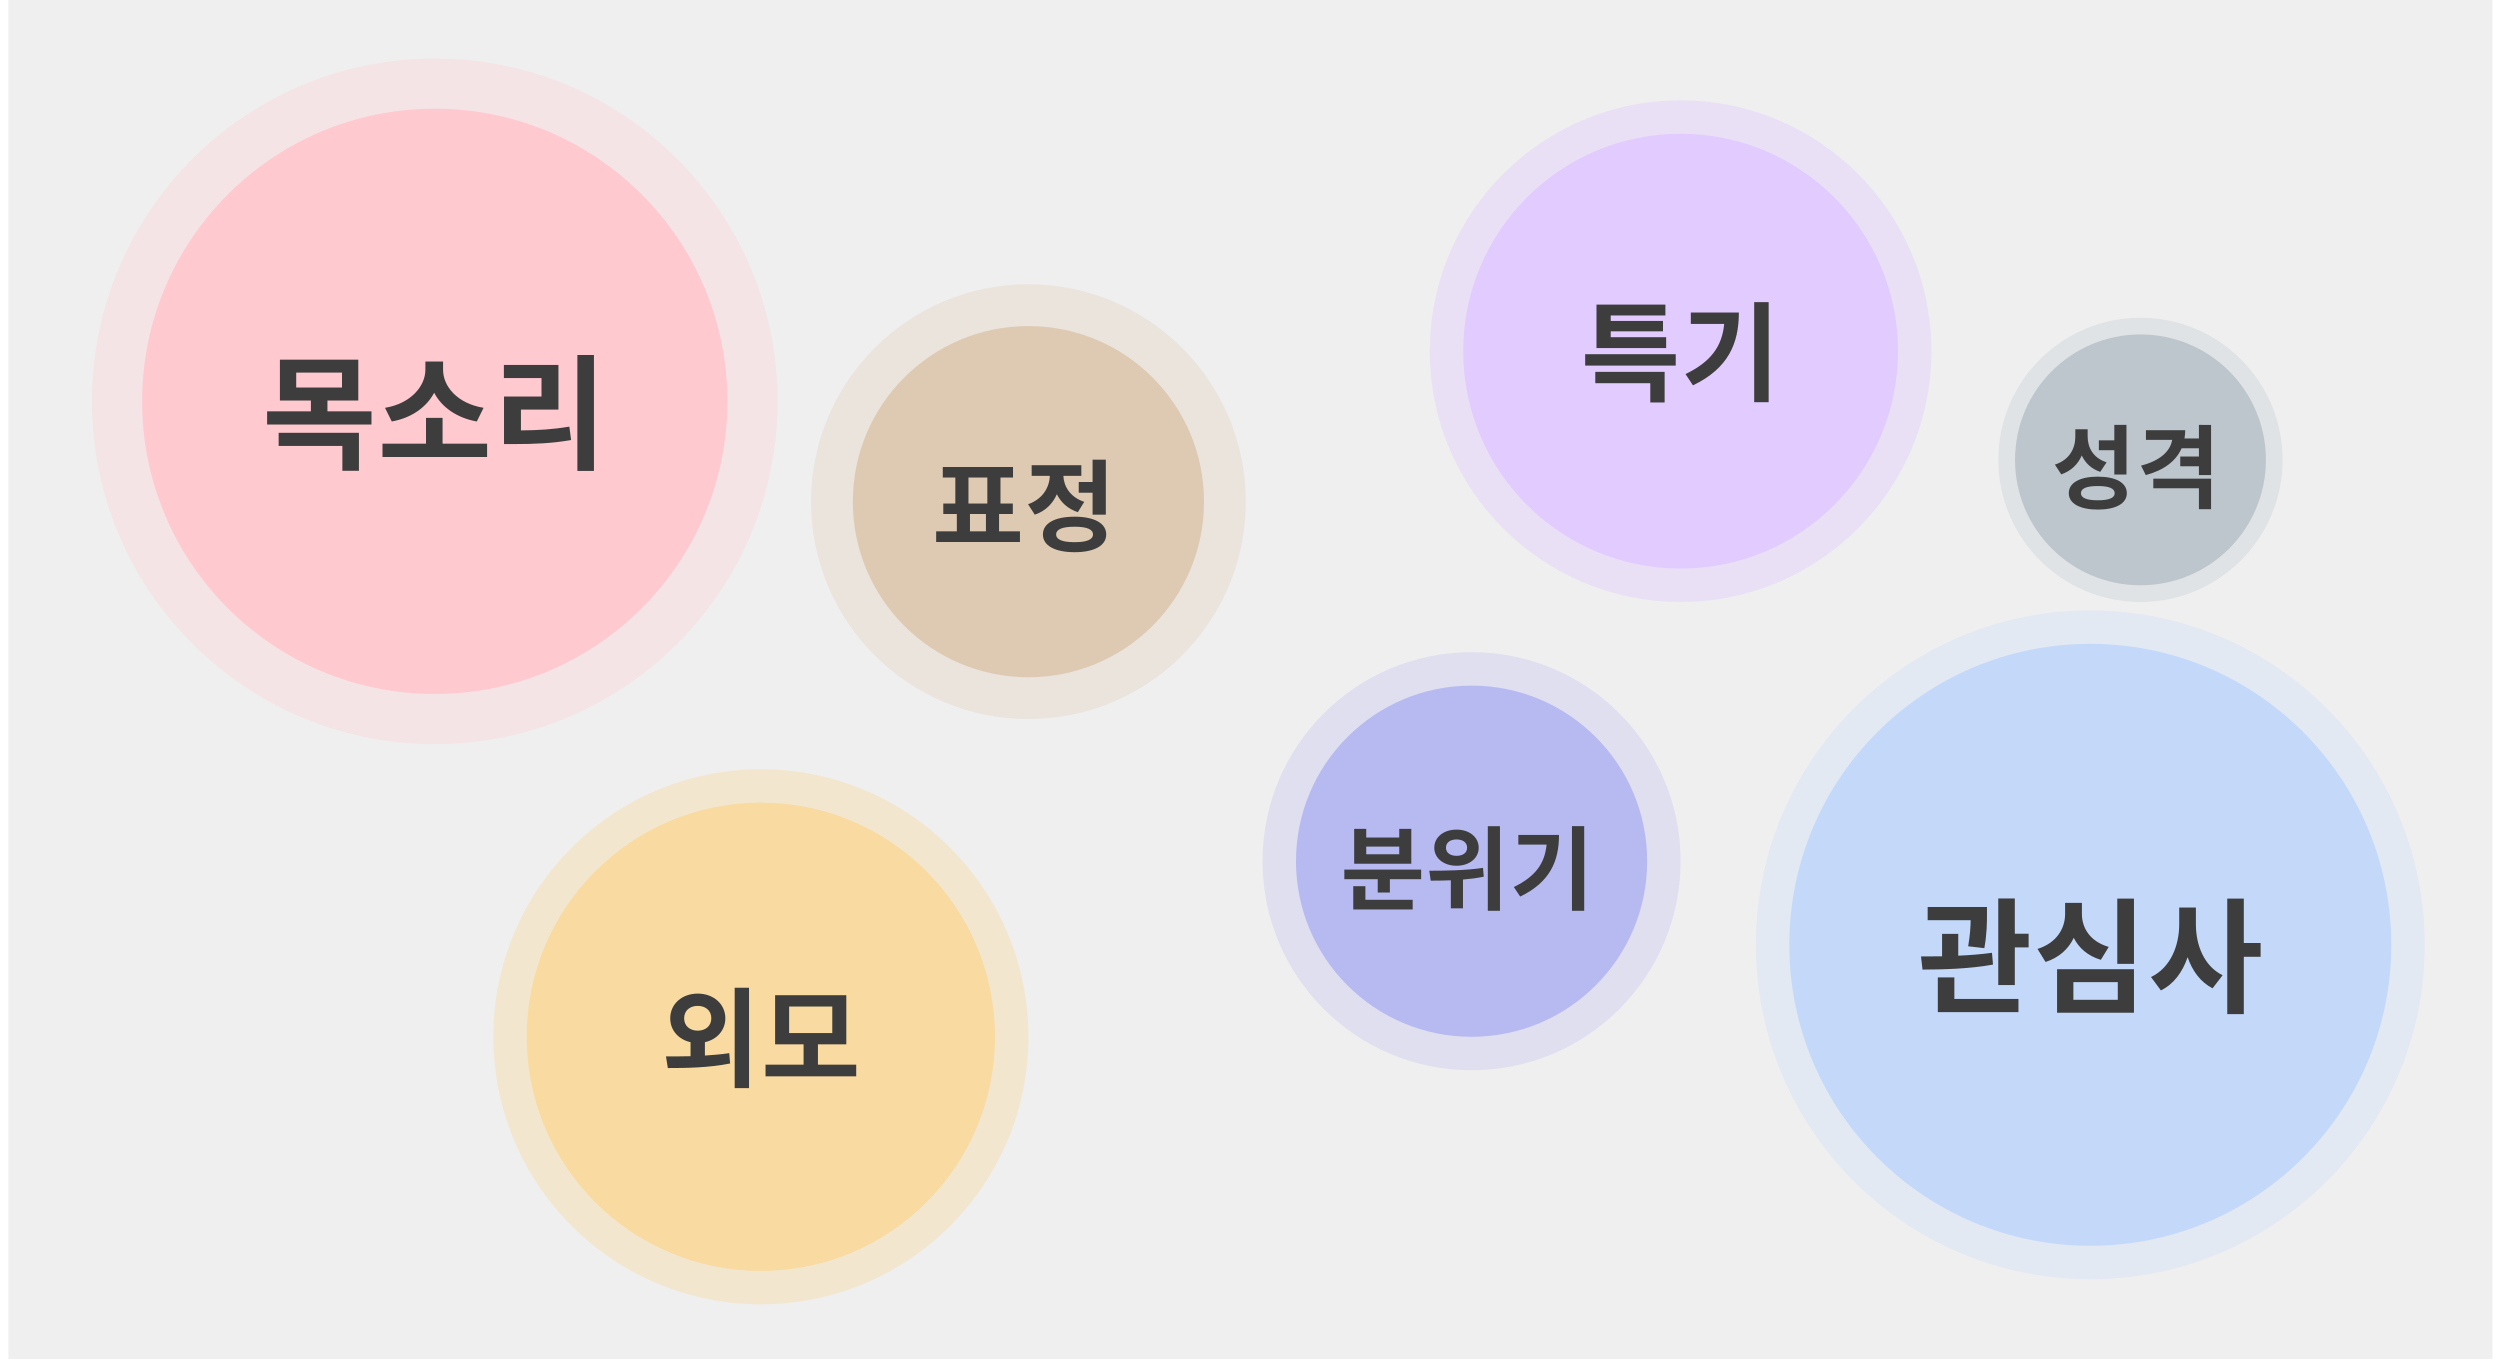 <svg width="299" height="163" viewBox="0 0 299 163" fill="none" xmlns="http://www.w3.org/2000/svg">
<rect x="0.997" width="297.1" height="162.548" fill="#D9D9D9" fill-opacity="0.42"/>
<circle cx="91" cy="124" r="32" fill="#F9DAA0" fill-opacity="0.4"/>
<circle cx="91" cy="124" r="28" fill="#F9DAA0"/>
<path d="M81.823 121.785C81.823 120.849 82.525 120.303 83.448 120.303C84.371 120.303 85.073 120.849 85.073 121.785C85.073 122.721 84.371 123.267 83.448 123.267C82.525 123.267 81.823 122.721 81.823 121.785ZM84.306 124.645C85.736 124.333 86.75 123.228 86.75 121.785C86.75 120.069 85.32 118.834 83.448 118.834C81.576 118.834 80.159 120.069 80.159 121.785C80.159 123.228 81.16 124.333 82.59 124.645V126.322C81.537 126.348 80.523 126.348 79.652 126.348L79.873 127.739C81.94 127.739 84.748 127.713 87.322 127.193L87.218 125.958C86.282 126.101 85.281 126.179 84.306 126.244V124.645ZM87.868 118.132V130.144H89.584V118.132H87.868ZM94.38 120.381H99.541V123.553H94.38V120.381ZM97.825 127.336V124.905H101.218V119.029H92.703V124.905H96.109V127.336H91.559V128.727H102.401V127.336H97.825Z" fill="#3D3D3D"/>
<circle cx="250" cy="113" r="40" fill="#C4D9FA" fill-opacity="0.3"/>
<circle cx="250" cy="113" r="36" fill="#C4D9FA"/>
<path d="M237.327 113.4C237.642 111.66 237.642 110.295 237.642 109.335V108.48H230.547V110.055H235.692C235.677 110.88 235.617 111.885 235.392 113.175L237.327 113.4ZM238.242 113.955C236.952 114.135 235.572 114.24 234.207 114.3V111.69H232.272V114.375C231.372 114.39 230.517 114.39 229.752 114.39L229.932 115.965C232.302 115.95 235.512 115.89 238.362 115.365L238.242 113.955ZM233.742 116.895H231.762V121.05H241.407V119.475H233.742V116.895ZM240.972 111.675V107.46H238.992V117.81H240.972V113.31H242.622V111.675H240.972ZM252.206 113.25C249.971 112.605 248.996 110.985 248.996 109.32V107.985H246.986V109.32C246.986 111.015 245.996 112.77 243.686 113.49L244.646 115.05C246.266 114.54 247.391 113.49 248.021 112.17C248.636 113.385 249.701 114.33 251.261 114.795L252.206 113.25ZM247.976 117.465H253.286V119.58H247.976V117.465ZM246.026 121.125H255.221V115.92H246.026V121.125ZM253.226 107.475V115.275H255.221V107.475H253.226ZM262.629 108.54H260.634V110.55C260.634 113.115 259.584 115.755 257.259 116.85L258.444 118.455C260.004 117.69 261.039 116.235 261.639 114.48C262.209 116.13 263.184 117.465 264.624 118.2L265.824 116.64C263.604 115.545 262.629 113.04 262.629 110.55V108.54ZM270.369 112.785H268.359V107.475H266.379V121.29H268.359V114.435H270.369V112.785Z" fill="#3D3D3D"/>
<circle cx="201" cy="42" r="30" fill="#E2CBFF" fill-opacity="0.4"/>
<circle cx="201" cy="42" r="26" fill="#E2CBFF"/>
<path d="M199.272 40.331H192.642V39.629H198.895V38.381H192.642V37.731H199.181V36.431H190.939V41.631H199.272V40.331ZM190.796 45.83H197.374V48.131H199.09V44.478H190.796V45.83ZM189.587 42.359V43.724H200.416V42.359H189.587ZM202.222 37.38V38.745H206.213C205.966 41.397 204.64 43.269 201.585 44.738L202.482 46.09C206.733 44.036 207.968 41.046 207.968 37.38H202.222ZM209.801 36.132V48.105H211.53V36.132H209.801Z" fill="#3D3D3D"/>
<circle cx="176" cy="103" r="25" fill="#B7B9F1" fill-opacity="0.3"/>
<circle cx="176" cy="103" r="21" fill="#B7B9F1"/>
<path d="M167.35 102.17H163.401V101.257H167.35V102.17ZM168.791 99.134H167.35V100.168H163.401V99.134H161.96V103.303H168.791V99.134ZM163.302 105.987H161.85V108.77H168.956V107.615H163.302V105.987ZM160.783 104.007V105.151H164.776V106.746H166.228V105.151H169.968V104.007H160.783ZM174.202 100.399C174.95 100.399 175.467 100.751 175.467 101.389C175.467 102.005 174.95 102.357 174.202 102.357C173.465 102.357 172.937 102.005 172.937 101.389C172.937 100.751 173.465 100.399 174.202 100.399ZM174.202 103.545C175.731 103.545 176.853 102.643 176.853 101.389C176.853 100.113 175.731 99.222 174.202 99.222C172.673 99.222 171.54 100.113 171.54 101.389C171.54 102.643 172.673 103.545 174.202 103.545ZM177.37 103.798C175.225 104.117 172.717 104.139 170.946 104.139L171.111 105.327C171.826 105.327 172.651 105.316 173.52 105.283V108.638H174.972V105.195C175.797 105.129 176.644 105.019 177.458 104.854L177.37 103.798ZM177.942 98.815V108.935H179.394V98.815H177.942ZM181.594 99.86V101.015H184.971C184.762 103.259 183.64 104.843 181.055 106.086L181.814 107.23C185.411 105.492 186.456 102.962 186.456 99.86H181.594ZM188.007 98.804V108.935H189.47V98.804H188.007Z" fill="#3D3D3D"/>
<circle cx="256" cy="55" r="17" fill="#BDC5CD" fill-opacity="0.3"/>
<circle cx="256" cy="55" r="15" fill="#BDC5CD"/>
<path d="M252.872 56.755H254.324V50.815H252.872V52.663H251.024V53.84H252.872V56.755ZM251.948 55.292C250.342 54.775 249.682 53.543 249.682 52.179V51.343H248.208V52.245C248.208 53.642 247.493 55.017 245.766 55.567L246.525 56.733C247.724 56.326 248.527 55.512 248.978 54.478C249.407 55.38 250.122 56.073 251.189 56.436L251.948 55.292ZM250.903 59.835C249.572 59.835 248.879 59.56 248.879 58.988C248.879 58.405 249.572 58.13 250.903 58.13C252.223 58.13 252.916 58.405 252.916 58.988C252.916 59.56 252.223 59.835 250.903 59.835ZM250.903 57.008C248.747 57.008 247.427 57.734 247.427 58.988C247.427 60.22 248.747 60.946 250.903 60.946C253.048 60.946 254.368 60.22 254.368 58.988C254.368 57.734 253.048 57.008 250.903 57.008ZM257.535 58.394H262.991V60.902H264.443V57.25H257.535V58.394ZM262.991 50.815V52.443H261.264C261.319 52.124 261.352 51.794 261.352 51.453H256.655V52.608H259.79C259.57 53.983 258.316 55.116 256.072 55.688L256.633 56.821C258.767 56.249 260.241 55.171 260.923 53.609H262.991V54.599H260.758V55.765H262.991V56.821H264.443V50.826L262.991 50.815Z" fill="#3D3D3D"/>
<circle cx="52" cy="48" r="41" fill="#FFC9D0" fill-opacity="0.3"/>
<circle cx="52" cy="48" r="35" fill="#FFC9D0"/>
<path d="M33.327 53.335H40.947V56.305H42.927V51.76H33.327V53.335ZM35.427 44.56H40.902V46.345H35.427V44.56ZM39.162 49.195V47.905H42.852V43.015H33.477V47.905H37.182V49.195H31.947V50.77H44.427V49.195H39.162ZM57.836 48.775C54.686 48.265 52.991 46.195 52.991 44.23V43.24H50.876V44.23C50.876 46.15 49.166 48.265 46.046 48.775L46.856 50.41C49.271 49.975 51.026 48.67 51.926 46.975C52.826 48.685 54.596 49.975 57.026 50.41L57.836 48.775ZM52.931 53.065V49.975H50.951V53.065H45.746V54.655H58.256V53.065H52.931ZM62.304 48.985H66.789V43.645H60.264V45.22H64.764V47.425H60.279V53.11H61.524C64.029 53.11 66.054 53.02 68.304 52.63L68.094 51.025C66.144 51.355 64.404 51.46 62.304 51.475V48.985ZM69.054 42.46V56.32H71.034V42.46H69.054Z" fill="#3D3D3D"/>
<circle cx="123" cy="60" r="21" fill="#DECAB2"/>
<circle cx="123" cy="60" r="26" fill="#DECAB2" fill-opacity="0.3"/>
<path d="M116.009 61.472H117.917V63.548H116.009V61.472ZM115.829 57.116H118.085V60.224H115.829V57.116ZM119.489 63.548V61.472H121.133V60.224H119.657V57.116H121.157V55.856H112.757V57.116H114.257V60.224H112.817V61.472H114.437V63.548H111.965V64.82H121.985V63.548H119.489ZM129.016 57.644V58.928H130.672V61.556H132.256V54.98H130.672V57.644H129.016ZM129.676 60.02C127.996 59.468 127.228 58.172 127.18 56.912H129.328V55.64H123.388V56.912H125.56C125.512 58.292 124.708 59.696 122.956 60.308L123.76 61.556C125.044 61.124 125.92 60.224 126.4 59.108C126.88 60.08 127.708 60.86 128.908 61.256L129.676 60.02ZM128.524 64.844C127.072 64.844 126.316 64.544 126.316 63.92C126.316 63.296 127.072 62.996 128.524 62.996C129.964 62.996 130.72 63.296 130.72 63.92C130.72 64.544 129.964 64.844 128.524 64.844ZM128.524 61.796C126.172 61.796 124.732 62.576 124.732 63.92C124.732 65.264 126.172 66.044 128.524 66.044C130.864 66.044 132.304 65.264 132.304 63.92C132.304 62.576 130.864 61.796 128.524 61.796Z" fill="#3D3D3D"/>
</svg>
